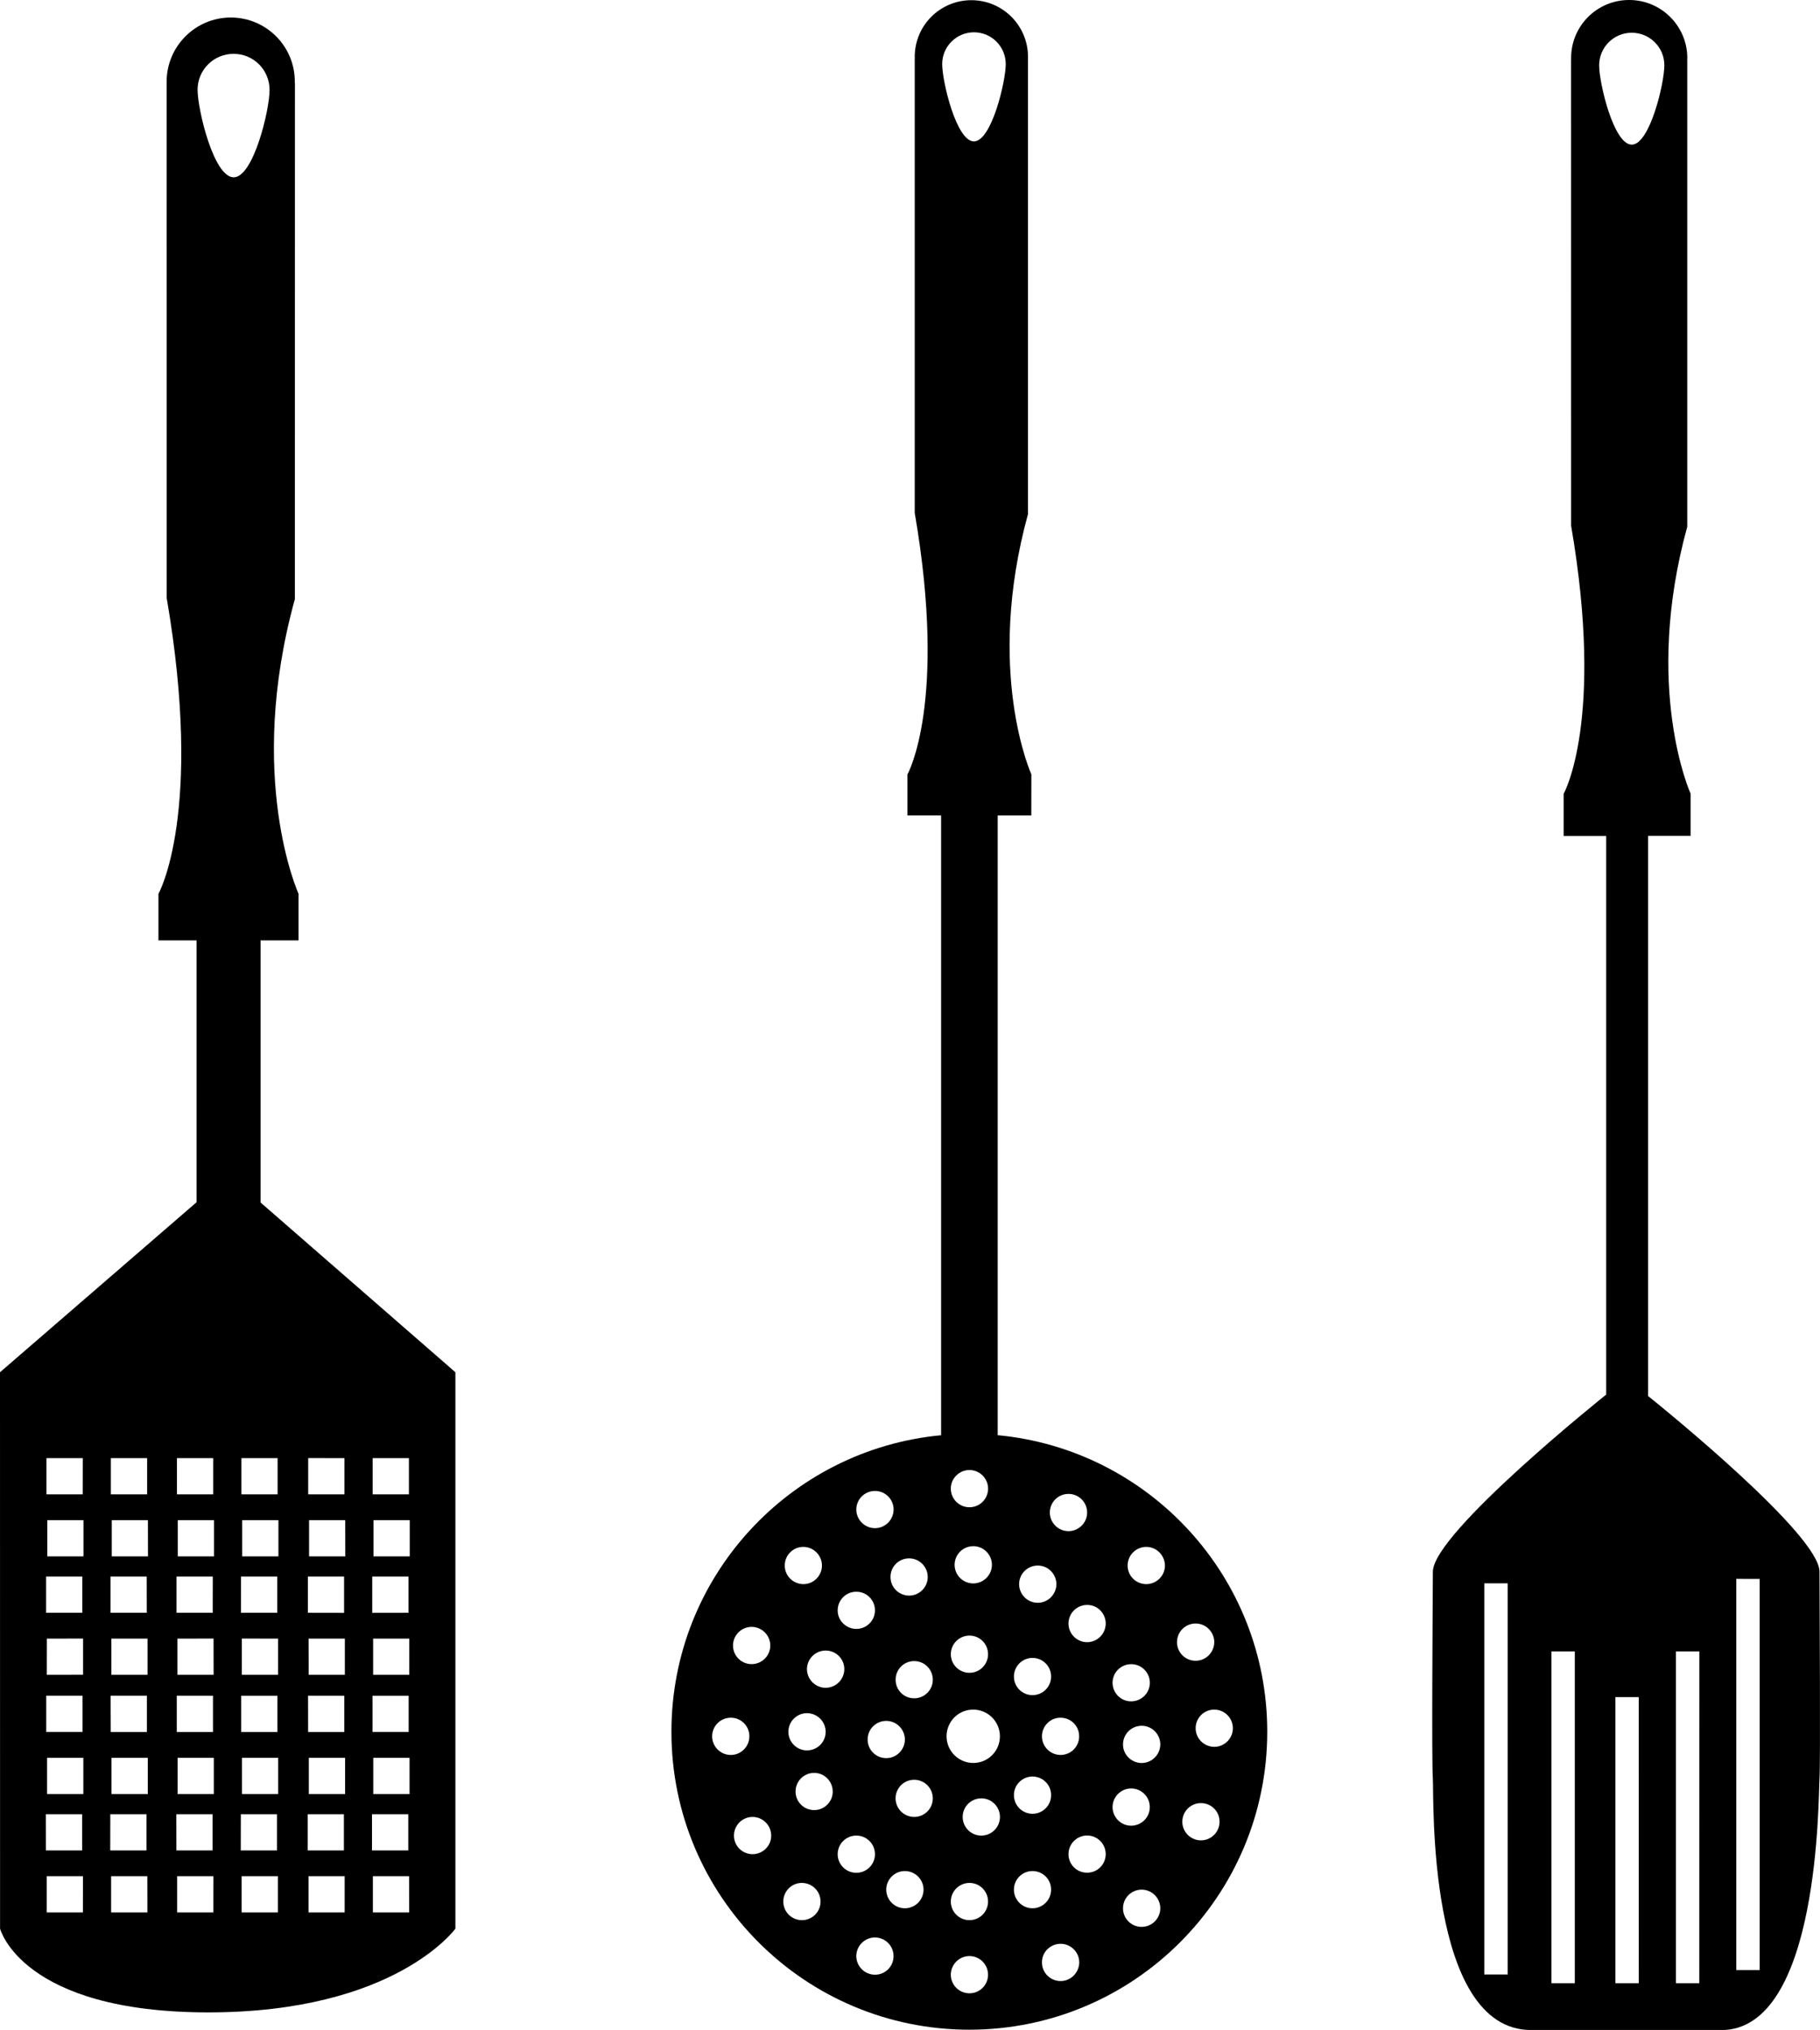 <?xml version="1.0" encoding="iso-8859-1"?>
<!-- Generator: Adobe Illustrator 16.0.0, SVG Export Plug-In . SVG Version: 6.00 Build 0)  -->
<!DOCTYPE svg PUBLIC "-//W3C//DTD SVG 1.1//EN" "http://www.w3.org/Graphics/SVG/1.1/DTD/svg11.dtd">
<svg version="1.1" id="Layer_1" xmlns="http://www.w3.org/2000/svg" xmlns:xlink="http://www.w3.org/1999/xlink" x="0px" y="0px"
	 width="28.695px" height="32px" viewBox="0 0 28.695 32" style="enable-background:new 0 0 28.695 32;" xml:space="preserve">
<g>
	<path d="M4.107,14.824h0.6V14.09c0,0-0.834-1.833-0.058-4.646c0-0.595,0.001-8.136,0.001-8.136L4.647,1.308
		c0-0.006,0.002-0.013,0.001-0.02c0.002-0.559-0.452-1.012-1.01-1.012C3.08,0.277,2.628,0.73,2.627,1.288
		c0,0.008,0.002,0.014,0.002,0.021H2.627c0,0,0,7.428,0.001,8.116c0.585,3.403-0.13,4.666-0.13,4.666v0.733h0.601v4.128L0,21.632
		l0.001,8.771c0,0,0.338,1.32,3.284,1.32s3.895-1.32,3.895-1.32v-8.771l-3.072-2.676V14.824z M3.361,22.986v0.571H2.79l-0.001-0.571
		H3.361z M2.783,24.853h0.572l-0.001,0.571H2.783V24.853z M2.797,26.402v-0.571l0.57-0.001l0.001,0.572H2.797z M3.358,26.732v0.571
		H2.787v-0.572L3.358,26.732z M1.748,22.986H2.32v0.571H1.748V22.986z M1.742,24.853h0.571l0.001,0.571H1.742V24.853z M1.756,26.402
		v-0.571h0.57v0.571H1.756z M2.316,26.731v0.572h-0.57l-0.002-0.572H2.316z M1.305,22.986l-0.001,0.571H0.732v-0.571H1.305z
		 M1.298,24.853v0.571H0.727v-0.571H1.298z M0.738,26.402l0.001-0.571l0.571-0.001v0.571L0.738,26.402z M1.301,26.731v0.571H0.729
		v-0.571H1.301z M0.723,28.599h0.572v0.571H0.724L0.723,28.599z M1.307,30.147h-0.57v-0.571h0.571L1.307,30.147z M1.314,28.281
		H0.742V27.71h0.572V28.281z M1.316,24.535h-0.57v-0.571h0.57V24.535z M1.739,28.599h0.571v0.571H1.738L1.739,28.599z M1.752,30.147
		v-0.571h0.571l0.001,0.571H1.752z M2.33,28.281H1.758V27.71H2.33V28.281z M1.762,24.535v-0.571h0.57l0.001,0.571H1.762z
		 M2.78,28.599h0.571v0.571h-0.57L2.78,28.599z M3.364,30.147H2.793v-0.571h0.572L3.364,30.147z M3.371,28.281H2.8V27.71h0.571
		V28.281z M3.374,24.535H2.803v-0.571h0.571V24.535z M3.115,1.415c0-0.313,0.254-0.567,0.568-0.566
		C3.997,0.848,4.25,1.102,4.25,1.416c0.002,0.313-0.254,1.379-0.566,1.379C3.37,2.795,3.116,1.729,3.115,1.415z M3.813,26.402V25.83
		l0.571,0.001v0.571H3.813z M4.374,26.732v0.571H3.803v-0.571H4.374z M3.799,25.424L3.8,24.853h0.571v0.571H3.799z M3.797,28.599
		h0.57v0.571H3.796L3.797,28.599z M3.809,30.147v-0.571h0.572v0.571H3.809z M4.387,28.281H3.815V27.71h0.571V28.281z M5.434,30.147
		h-0.57v-0.571h0.57V30.147z M4.869,28.281V27.71h0.572v0.571H4.869z M5.428,26.732v0.571h-0.57l-0.001-0.572L5.428,26.732z
		 M4.865,25.831h0.572v0.571h-0.57L4.865,25.831z M5.879,30.147v-0.571H6.45l0.001,0.571H5.879z M5.885,28.281V27.71h0.572v0.571
		H5.885z M6.443,26.732v0.57h-0.57v-0.57H6.443z M5.883,26.402v-0.571h0.57v0.571H5.883z M6.46,24.535H5.889v-0.571H6.46V24.535z
		 M5.875,22.986h0.572v0.571H5.875V22.986z M5.869,24.853h0.572v0.571l-0.572,0.001V24.853z M5.865,28.599h0.572v0.571H5.865V28.599
		z M5.444,24.535H4.873v-0.571h0.57L5.444,24.535z M4.859,22.985l0.572,0.001v0.571H4.859V22.985z M4.854,24.853h0.571v0.572
		l-0.571-0.001V24.853z M4.851,28.599h0.571v0.571H4.851V28.599z M4.39,24.535H3.818v-0.571h0.572L4.39,24.535z M4.377,22.986v0.571
		H3.806v-0.571H4.377z"/>
	<path d="M15.73,22.624v-9.769h0.53l0.001-0.648c0,0-0.736-1.62-0.053-4.104c0-0.524,0-7.188,0-7.188h-0.002
		c0-0.006,0.002-0.013,0.002-0.018c0-0.493-0.399-0.894-0.893-0.894s-0.893,0.399-0.893,0.894c0,0.006,0.002,0.011,0.002,0.018
		h-0.002c0,0,0,6.562,0,7.17c0.518,3.007-0.115,4.123-0.115,4.123v0.647h0.531v9.77c-2.385,0.224-4.252,2.23-4.252,4.675
		c0,2.594,2.104,4.696,4.697,4.696s4.697-2.103,4.697-4.697C19.98,24.855,18.115,22.849,15.73,22.624z M14.121,26.479
		c-0.001-0.163,0.131-0.294,0.292-0.294c0.163,0,0.294,0.131,0.294,0.294c0,0.162-0.131,0.293-0.294,0.293
		C14.252,26.772,14.12,26.642,14.121,26.479z M14.267,27.422c-0.001,0.161-0.132,0.293-0.294,0.293s-0.295-0.131-0.293-0.293
		c-0.002-0.163,0.131-0.294,0.293-0.294S14.266,27.26,14.267,27.422z M14.334,24.566c0.16,0,0.293,0.131,0.293,0.294
		c0,0.162-0.133,0.293-0.293,0.293c-0.163-0.001-0.294-0.131-0.294-0.293C14.039,24.697,14.171,24.565,14.334,24.566z
		 M13.795,23.503c0.162,0,0.294,0.131,0.294,0.293c-0.001,0.162-0.132,0.294-0.294,0.294c-0.161-0.001-0.294-0.132-0.294-0.294
		S13.634,23.503,13.795,23.503z M13.501,25.092c0.163-0.001,0.294,0.131,0.294,0.293s-0.131,0.293-0.293,0.293
		s-0.295-0.131-0.295-0.292C13.207,25.223,13.34,25.091,13.501,25.092z M13.312,26.313c-0.001,0.161-0.132,0.293-0.295,0.293
		c-0.161,0-0.293-0.132-0.294-0.293c0-0.163,0.133-0.294,0.295-0.294S13.312,26.149,13.312,26.313z M13.018,27.3
		c0,0.161-0.131,0.293-0.295,0.293c-0.16,0-0.293-0.131-0.293-0.293c0-0.163,0.133-0.294,0.293-0.294
		C12.885,27.007,13.017,27.137,13.018,27.3z M12.666,24.385c0.16,0,0.293,0.132,0.293,0.294c0,0.161-0.131,0.294-0.293,0.293
		s-0.294-0.132-0.293-0.293C12.372,24.517,12.504,24.385,12.666,24.385z M11.85,25.646c0.163,0,0.294,0.133,0.295,0.294
		c-0.001,0.162-0.132,0.293-0.295,0.293c-0.161,0-0.293-0.13-0.293-0.293C11.557,25.778,11.688,25.646,11.85,25.646z M11.228,27.371
		c0-0.163,0.132-0.293,0.294-0.293c0.162-0.001,0.294,0.131,0.293,0.292c0,0.163-0.131,0.295-0.293,0.295
		S11.228,27.533,11.228,27.371z M11.865,29.229c-0.162,0-0.293-0.131-0.293-0.293s0.131-0.294,0.293-0.294s0.294,0.132,0.294,0.294
		C12.16,29.098,12.027,29.229,11.865,29.229z M12.643,30.269c-0.161,0-0.293-0.131-0.293-0.293
		c-0.001-0.162,0.132-0.295,0.293-0.294c0.162,0.001,0.294,0.131,0.294,0.294C12.938,30.138,12.805,30.27,12.643,30.269z
		 M12.836,28.534c-0.162,0-0.293-0.131-0.293-0.293c0-0.161,0.131-0.294,0.293-0.293c0.162-0.001,0.293,0.132,0.293,0.294
		C13.13,28.403,12.997,28.535,12.836,28.534z M13.207,29.229c0-0.162,0.132-0.293,0.294-0.293c0.163,0,0.294,0.131,0.294,0.293
		c0,0.163-0.131,0.293-0.294,0.294C13.339,29.522,13.207,29.392,13.207,29.229z M13.795,31.129
		c-0.162-0.001-0.294-0.131-0.294-0.294c0-0.161,0.133-0.293,0.294-0.293c0.162,0.001,0.293,0.131,0.293,0.293
		C14.089,30.998,13.957,31.13,13.795,31.129z M14.266,30.082c-0.161,0-0.293-0.132-0.293-0.294s0.132-0.293,0.293-0.293
		c0.162,0,0.295,0.131,0.295,0.293C14.561,29.951,14.428,30.082,14.266,30.082z M14.414,28.642c-0.162,0-0.294-0.131-0.294-0.293
		s0.132-0.293,0.293-0.293c0.163,0,0.294,0.131,0.294,0.293S14.576,28.642,14.414,28.642z M17.836,26.234
		c0.16-0.001,0.293,0.131,0.293,0.293s-0.133,0.293-0.295,0.293c-0.161,0-0.292-0.131-0.293-0.293
		C17.542,26.364,17.673,26.233,17.836,26.234z M16.846,23.55c0.162-0.001,0.295,0.131,0.294,0.293
		c0.001,0.162-0.132,0.293-0.294,0.294c-0.162-0.001-0.293-0.132-0.294-0.294C16.553,23.681,16.684,23.549,16.846,23.55z
		 M16.361,24.679c0.163,0,0.293,0.131,0.295,0.294c-0.002,0.161-0.132,0.293-0.295,0.293c-0.162,0-0.293-0.132-0.293-0.294
		S16.199,24.68,16.361,24.679z M16.721,27.078c0.162,0,0.295,0.13,0.293,0.293c0.002,0.162-0.131,0.294-0.293,0.294
		c-0.162-0.001-0.293-0.132-0.293-0.294S16.559,27.077,16.721,27.078z M16.279,26.135c0.162,0,0.294,0.132,0.293,0.294
		c0.001,0.162-0.131,0.293-0.293,0.293s-0.293-0.131-0.293-0.293S16.117,26.135,16.279,26.135z M15.356,0.509
		c0.276,0,0.501,0.224,0.501,0.501c0,0.276-0.225,1.219-0.502,1.219c-0.275,0-0.5-0.941-0.5-1.219
		C14.855,0.733,15.08,0.509,15.356,0.509z M15.345,24.961c-0.162,0-0.294-0.131-0.294-0.293c0-0.164,0.132-0.294,0.294-0.294
		c0.161-0.001,0.294,0.131,0.294,0.293C15.639,24.83,15.506,24.96,15.345,24.961z M15.578,26.077c0,0.162-0.131,0.293-0.293,0.293
		s-0.294-0.131-0.294-0.293c0-0.163,0.132-0.293,0.294-0.294C15.447,25.783,15.578,25.914,15.578,26.077z M14.991,23.466
		c0-0.161,0.132-0.292,0.294-0.293c0.162,0.001,0.293,0.132,0.294,0.294c-0.001,0.162-0.132,0.294-0.294,0.293
		C15.123,23.761,14.991,23.629,14.991,23.466z M15.344,26.95c0.232,0,0.421,0.188,0.421,0.421s-0.188,0.421-0.42,0.42
		c-0.232,0-0.421-0.188-0.421-0.421C14.924,27.138,15.112,26.949,15.344,26.95z M15.285,31.422c-0.162,0-0.294-0.131-0.294-0.293
		c0-0.161,0.133-0.294,0.294-0.294c0.162,0.001,0.293,0.132,0.293,0.294S15.447,31.423,15.285,31.422z M15.285,30.269
		c-0.162,0-0.294-0.131-0.294-0.293c0-0.163,0.132-0.293,0.294-0.294c0.162,0,0.293,0.131,0.293,0.294
		C15.578,30.138,15.447,30.269,15.285,30.269z M15.472,28.936c-0.161,0.001-0.294-0.131-0.294-0.294
		c0-0.162,0.131-0.293,0.295-0.293c0.161,0,0.292,0.131,0.293,0.293C15.765,28.805,15.634,28.936,15.472,28.936z M16.279,28.005
		c0.162,0,0.294,0.13,0.293,0.293c0.001,0.163-0.131,0.294-0.293,0.294s-0.293-0.131-0.293-0.294
		C15.986,28.136,16.117,28.005,16.279,28.005z M15.986,29.788c0-0.162,0.131-0.293,0.293-0.293s0.294,0.13,0.293,0.293
		c0.001,0.162-0.132,0.294-0.293,0.294C16.117,30.082,15.986,29.95,15.986,29.788z M16.722,31.229c-0.163,0-0.295-0.132-0.294-0.295
		c-0.001-0.161,0.131-0.292,0.294-0.292c0.161,0,0.294,0.131,0.294,0.293C17.014,31.097,16.883,31.229,16.722,31.229z M17.14,29.521
		c-0.163,0.001-0.294-0.13-0.294-0.293c0.001-0.162,0.131-0.293,0.295-0.293c0.161,0,0.292,0.131,0.292,0.293
		C17.433,29.392,17.302,29.521,17.14,29.521z M17.141,25.887c-0.164,0-0.294-0.132-0.295-0.293c0.001-0.163,0.131-0.294,0.295-0.294
		c0.161-0.001,0.292,0.131,0.292,0.293S17.301,25.887,17.141,25.887z M17.541,28.487c0.001-0.162,0.132-0.294,0.293-0.294
		c0.162,0,0.295,0.132,0.294,0.294c0.001,0.162-0.132,0.293-0.294,0.293C17.673,28.78,17.542,28.648,17.541,28.487z M18,30.375
		c-0.162,0-0.295-0.13-0.294-0.293c-0.001-0.162,0.132-0.294,0.294-0.294c0.161,0,0.293,0.132,0.294,0.294
		C18.293,30.244,18.161,30.375,18,30.375z M18,27.792c-0.162-0.001-0.295-0.132-0.294-0.293c0-0.163,0.132-0.294,0.294-0.294
		c0.161-0.001,0.293,0.131,0.294,0.293C18.293,27.661,18.161,27.791,18,27.792z M18.073,24.972c-0.163,0-0.295-0.131-0.294-0.293
		c-0.001-0.162,0.131-0.294,0.294-0.294c0.161,0,0.292,0.132,0.294,0.294C18.367,24.841,18.234,24.972,18.073,24.972z
		 M18.934,29.011c-0.161,0-0.293-0.132-0.293-0.294s0.132-0.293,0.293-0.293c0.163,0,0.295,0.13,0.294,0.293
		C19.229,28.879,19.097,29.011,18.934,29.011z M19.438,27.244c0,0.161-0.133,0.293-0.293,0.293
		c-0.162-0.001-0.294-0.132-0.294-0.293c0-0.163,0.132-0.295,0.294-0.294C19.305,26.95,19.438,27.081,19.438,27.244z M19.145,25.886
		c-0.002,0.163-0.132,0.294-0.294,0.294c-0.163,0.001-0.294-0.131-0.294-0.293c0-0.163,0.131-0.293,0.293-0.294
		C19.013,25.593,19.143,25.724,19.145,25.886z"/>
	<path d="M28.687,24.774c-0.004-0.575-2.401-2.525-2.703-2.768v-8.829h0.671v-0.665c0,0-0.754-1.662-0.053-4.209
		c0-0.538,0-7.37,0-7.37H26.6c0-0.007,0.003-0.013,0.003-0.019C26.602,0.409,26.191,0,25.687,0
		c-0.507-0.001-0.917,0.409-0.916,0.915c0,0.006,0.001,0.012,0.001,0.019H24.77c0,0,0.001,6.729,0.001,7.353
		c0.53,3.083-0.118,4.227-0.118,4.227v0.665h0.671v8.805c0,0-2.729,2.178-2.733,2.792c-0.003,0.614-0.02,3.002,0,3.267
		c0.018,0.266-0.1,3.958,1.549,3.958c0.471,0,1.318,0,1.484-0.001c0.018,0.001,0.03,0.002,0.03,0.002
		c0.163-0.001,0.995-0.001,1.483,0c1.558,0,1.531-3.693,1.55-3.959C28.704,27.775,28.689,25.389,28.687,24.774z M23.771,31.125
		h-0.369v-6.166h0.369V31.125z M24.829,31.263h-0.368v-5.23h0.368V31.263z M25.213,1.03c0-0.284,0.23-0.514,0.513-0.514
		c0.284,0,0.515,0.229,0.515,0.513c0,0.285-0.23,1.251-0.514,1.251C25.443,2.281,25.213,1.314,25.213,1.03z M25.469,31.263v-4.51
		h0.368l0.001,4.51H25.469z M26.792,31.263h-0.368v-5.23h0.369L26.792,31.263z M27.744,31.056h-0.369v-6.167l0.369,0.001V31.056z"/>
</g>
<g>
</g>
<g>
</g>
<g>
</g>
<g>
</g>
<g>
</g>
<g>
</g>
<g>
</g>
<g>
</g>
<g>
</g>
<g>
</g>
<g>
</g>
<g>
</g>
<g>
</g>
<g>
</g>
<g>
</g>
</svg>
